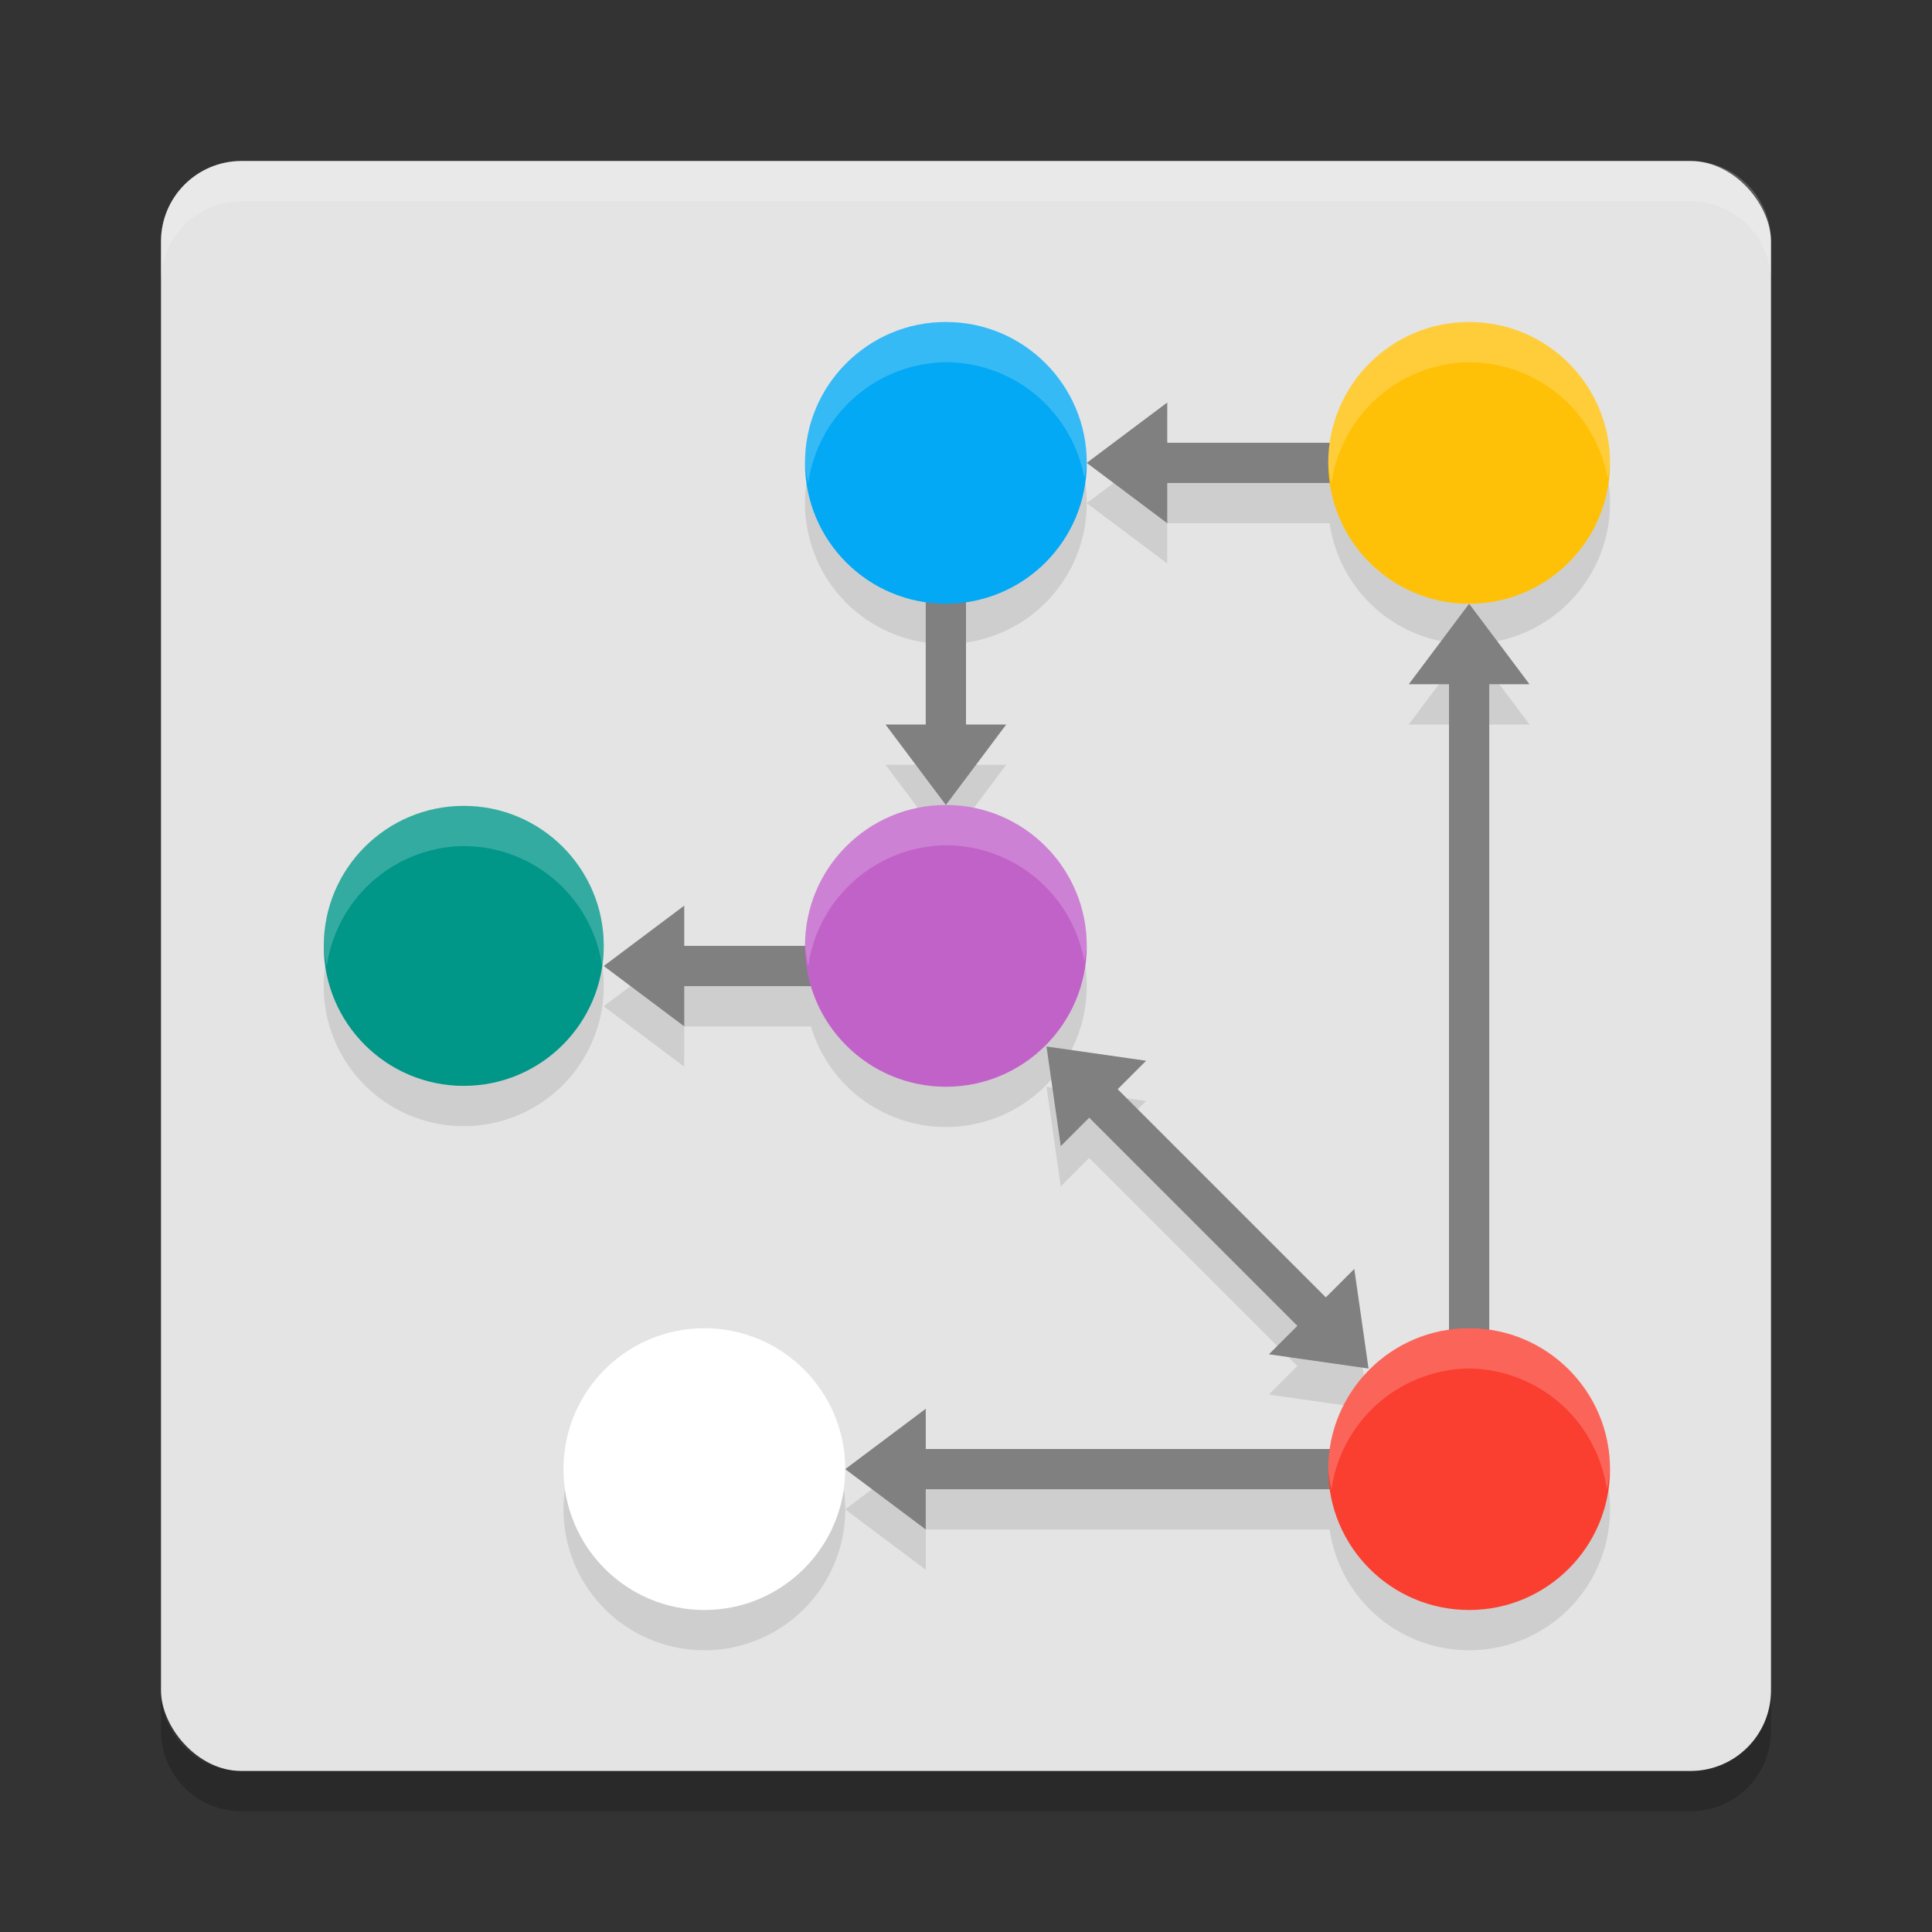 <svg width="48" height="48" version="1" xmlns="http://www.w3.org/2000/svg">
 <rect width="100%" height="100%" fill="#333333" stroke="none"/>
 <rect x="4" y="4" width="40" height="40" rx="2" ry="2" style="fill:#e4e4e4"/>
 <path d="m6 4c-1.108 0-2 0.892-2 2v1c0-1.108 0.892-2 2-2h36c1.108 0 2 0.892 2 2v-1c0-1.108-0.892-2-2-2h-36z" style="fill:#ffffff;opacity:.2"/>
 <path d="m4 42v1c0 1.108 0.892 2 2 2h36c1.108 0 2-0.892 2-2v-1c0 1.108-0.892 2-2 2h-36c-1.108 0-2-0.892-2-2z" style="opacity:.2"/>
 <path d="m23.5 9a3.5 3.5 0 0 0-3.5 3.5 3.5 3.5 0 0 0 3 3.465v3.035h-1l1.5 2 1.5-2h-1v-3.035a3.5 3.5 0 0 0 3-3.465 3.5 3.5 0 0 0-3.5-3.5zm3.5 3.5 2 1.5v-1h4.035a3.5 3.5 0 0 0 3.465 3 3.5 3.5 0 0 0 3.5-3.5 3.5 3.5 0 0 0-3.5-3.5 3.5 3.5 0 0 0-3.465 3h-4.035v-1zm9.5 3.5-1.5 2h1v16.035a3.5 3.5 0 0 0-2.965 2.965h-10.035v-1l-2 1.5 2 1.5v-1h10.035a3.5 3.5 0 0 0 3.465 3 3.5 3.5 0 0 0 3.5-3.5 3.5 3.5 0 0 0-3-3.465v-16.035h1zm-15.5 21.5a3.5 3.5 0 0 0-3.5-3.5 3.5 3.5 0 0 0-3.5 3.5 3.5 3.5 0 0 0 3.5 3.5 3.5 3.5 0 0 0 3.5-3.5zm2.5-16.5a3.5 3.5 0 0 0-3.5 3.5h-3v-1l-2 1.5 2 1.5v-1h3.148a3.5 3.5 0 0 0 3.352 2.5 3.5 3.5 0 0 0 3.5-3.5 3.5 3.5 0 0 0-3.5-3.5zm-11.979 0.021a3.478 3.478 0 0 0-3.479 3.479 3.478 3.478 0 0 0 3.479 3.479 3.478 3.478 0 0 0 3.479-3.479 3.478 3.478 0 0 0-3.479-3.479zm14.479 5.979 0.354 2.475 0.707-0.707 5.172 5.172-0.707 0.707 2.475 0.354-0.354-2.475-0.707 0.707-5.172-5.172 0.707-0.707z" style="font-variation-settings:normal;opacity:.1;stop-color:#000000"/>
 <path d="m15 24 2-1.5 1e-6 1 4 1e-6v1l-4 1e-6v1z" style="fill:#808080;stop-color:#000000"/>
 <circle cx="23.5" cy="23.5" r="3.5" style="fill:#c162c9;stop-color:#000000"/>
 <circle cx="11.522" cy="23.5" r="3.478" style="fill:#009688;stop-color:#000000"/>
 <path d="m23.5 20-1.5-2 1-1e-6 1e-6 -4h1l1e-6 4h1z" style="fill:#808080;stop-color:#000000"/>
 <circle cx="23.5" cy="11.5" r="3.5" style="fill:#03a9f4;stop-color:#000000"/>
 <path d="M 27,11.5 29,10 29,11 34,11 v 1 L 29,12 v 1 z" style="fill:#808080;stop-color:#000000"/>
 <circle cx="36.5" cy="11.5" r="3.5" style="fill:#ffc107;stop-color:#000000"/>
 <circle cx="17.5" cy="36.5" r="3.5" style="fill:#ffffff;stop-color:#000000"/>
 <path d="M 36.5,15 38,17 l -1,1e-6 L 37,34 H 36 V 17 h -1 z" style="fill:#808080;stop-color:#000000"/>
 <path d="m21 36.5 2-1.5 1e-6 1 11 1e-6v1h-11v1z" style="fill:#808080;stop-color:#000000"/>
 <circle cx="36.5" cy="36.5" r="3.5" style="fill:#fa3e30;stop-color:#000000"/>
 <path d="m26 26 0.354 2.475 0.707-0.707 5.172 5.172-0.707 0.707 2.475 0.354-0.354-2.475-0.707 0.707-5.172-5.172 0.707-0.707z" style="fill:#808080;stop-color:#000000"/>
 <path d="m23.5 8a3.5 3.5 0 0 0-3.5 3.5 3.5 3.5 0 0 0 0.08 0.5 3.5 3.5 0 0 1 3.42-3 3.5 3.5 0 0 1 3.439 2.877 3.5 3.5 0 0 0 0.061-0.377 3.5 3.5 0 0 0-3.5-3.5zm13 0a3.5 3.5 0 0 0-3.5 3.5 3.5 3.5 0 0 0 0.08 0.5 3.5 3.5 0 0 1 3.42-3 3.5 3.5 0 0 1 3.439 2.877 3.5 3.5 0 0 0 0.061-0.377 3.5 3.5 0 0 0-3.5-3.5zm-13 12a3.5 3.5 0 0 0-3.5 3.5 3.5 3.5 0 0 0 0.08 0.5 3.5 3.5 0 0 1 3.42-3 3.5 3.5 0 0 1 3.439 2.877 3.5 3.5 0 0 0 0.061-0.377 3.5 3.5 0 0 0-3.5-3.5zm-11.979 0.021a3.478 3.478 0 0 0-3.479 3.479 3.478 3.478 0 0 0 0.078 0.5 3.478 3.478 0 0 1 3.4-2.979 3.478 3.478 0 0 1 3.438 2.979 3.478 3.478 0 0 0 0.041-0.5 3.478 3.478 0 0 0-3.479-3.479zm5.979 12.979a3.5 3.5 0 0 0-3.5 3.5 3.5 3.5 0 0 0 0.08 0.5 3.5 3.5 0 0 1 3.42-3 3.5 3.5 0 0 1 3.439 2.877 3.5 3.5 0 0 0 0.061-0.377 3.5 3.5 0 0 0-3.5-3.5zm19 0a3.5 3.5 0 0 0-3.5 3.5 3.5 3.5 0 0 0 0.08 0.5 3.5 3.5 0 0 1 3.42-3 3.5 3.5 0 0 1 3.42 3 3.5 3.5 0 0 0 0.08-0.5 3.5 3.5 0 0 0-3.5-3.5z" style="fill:#ffffff;opacity:.2;stop-color:#000000"/>
</svg>
